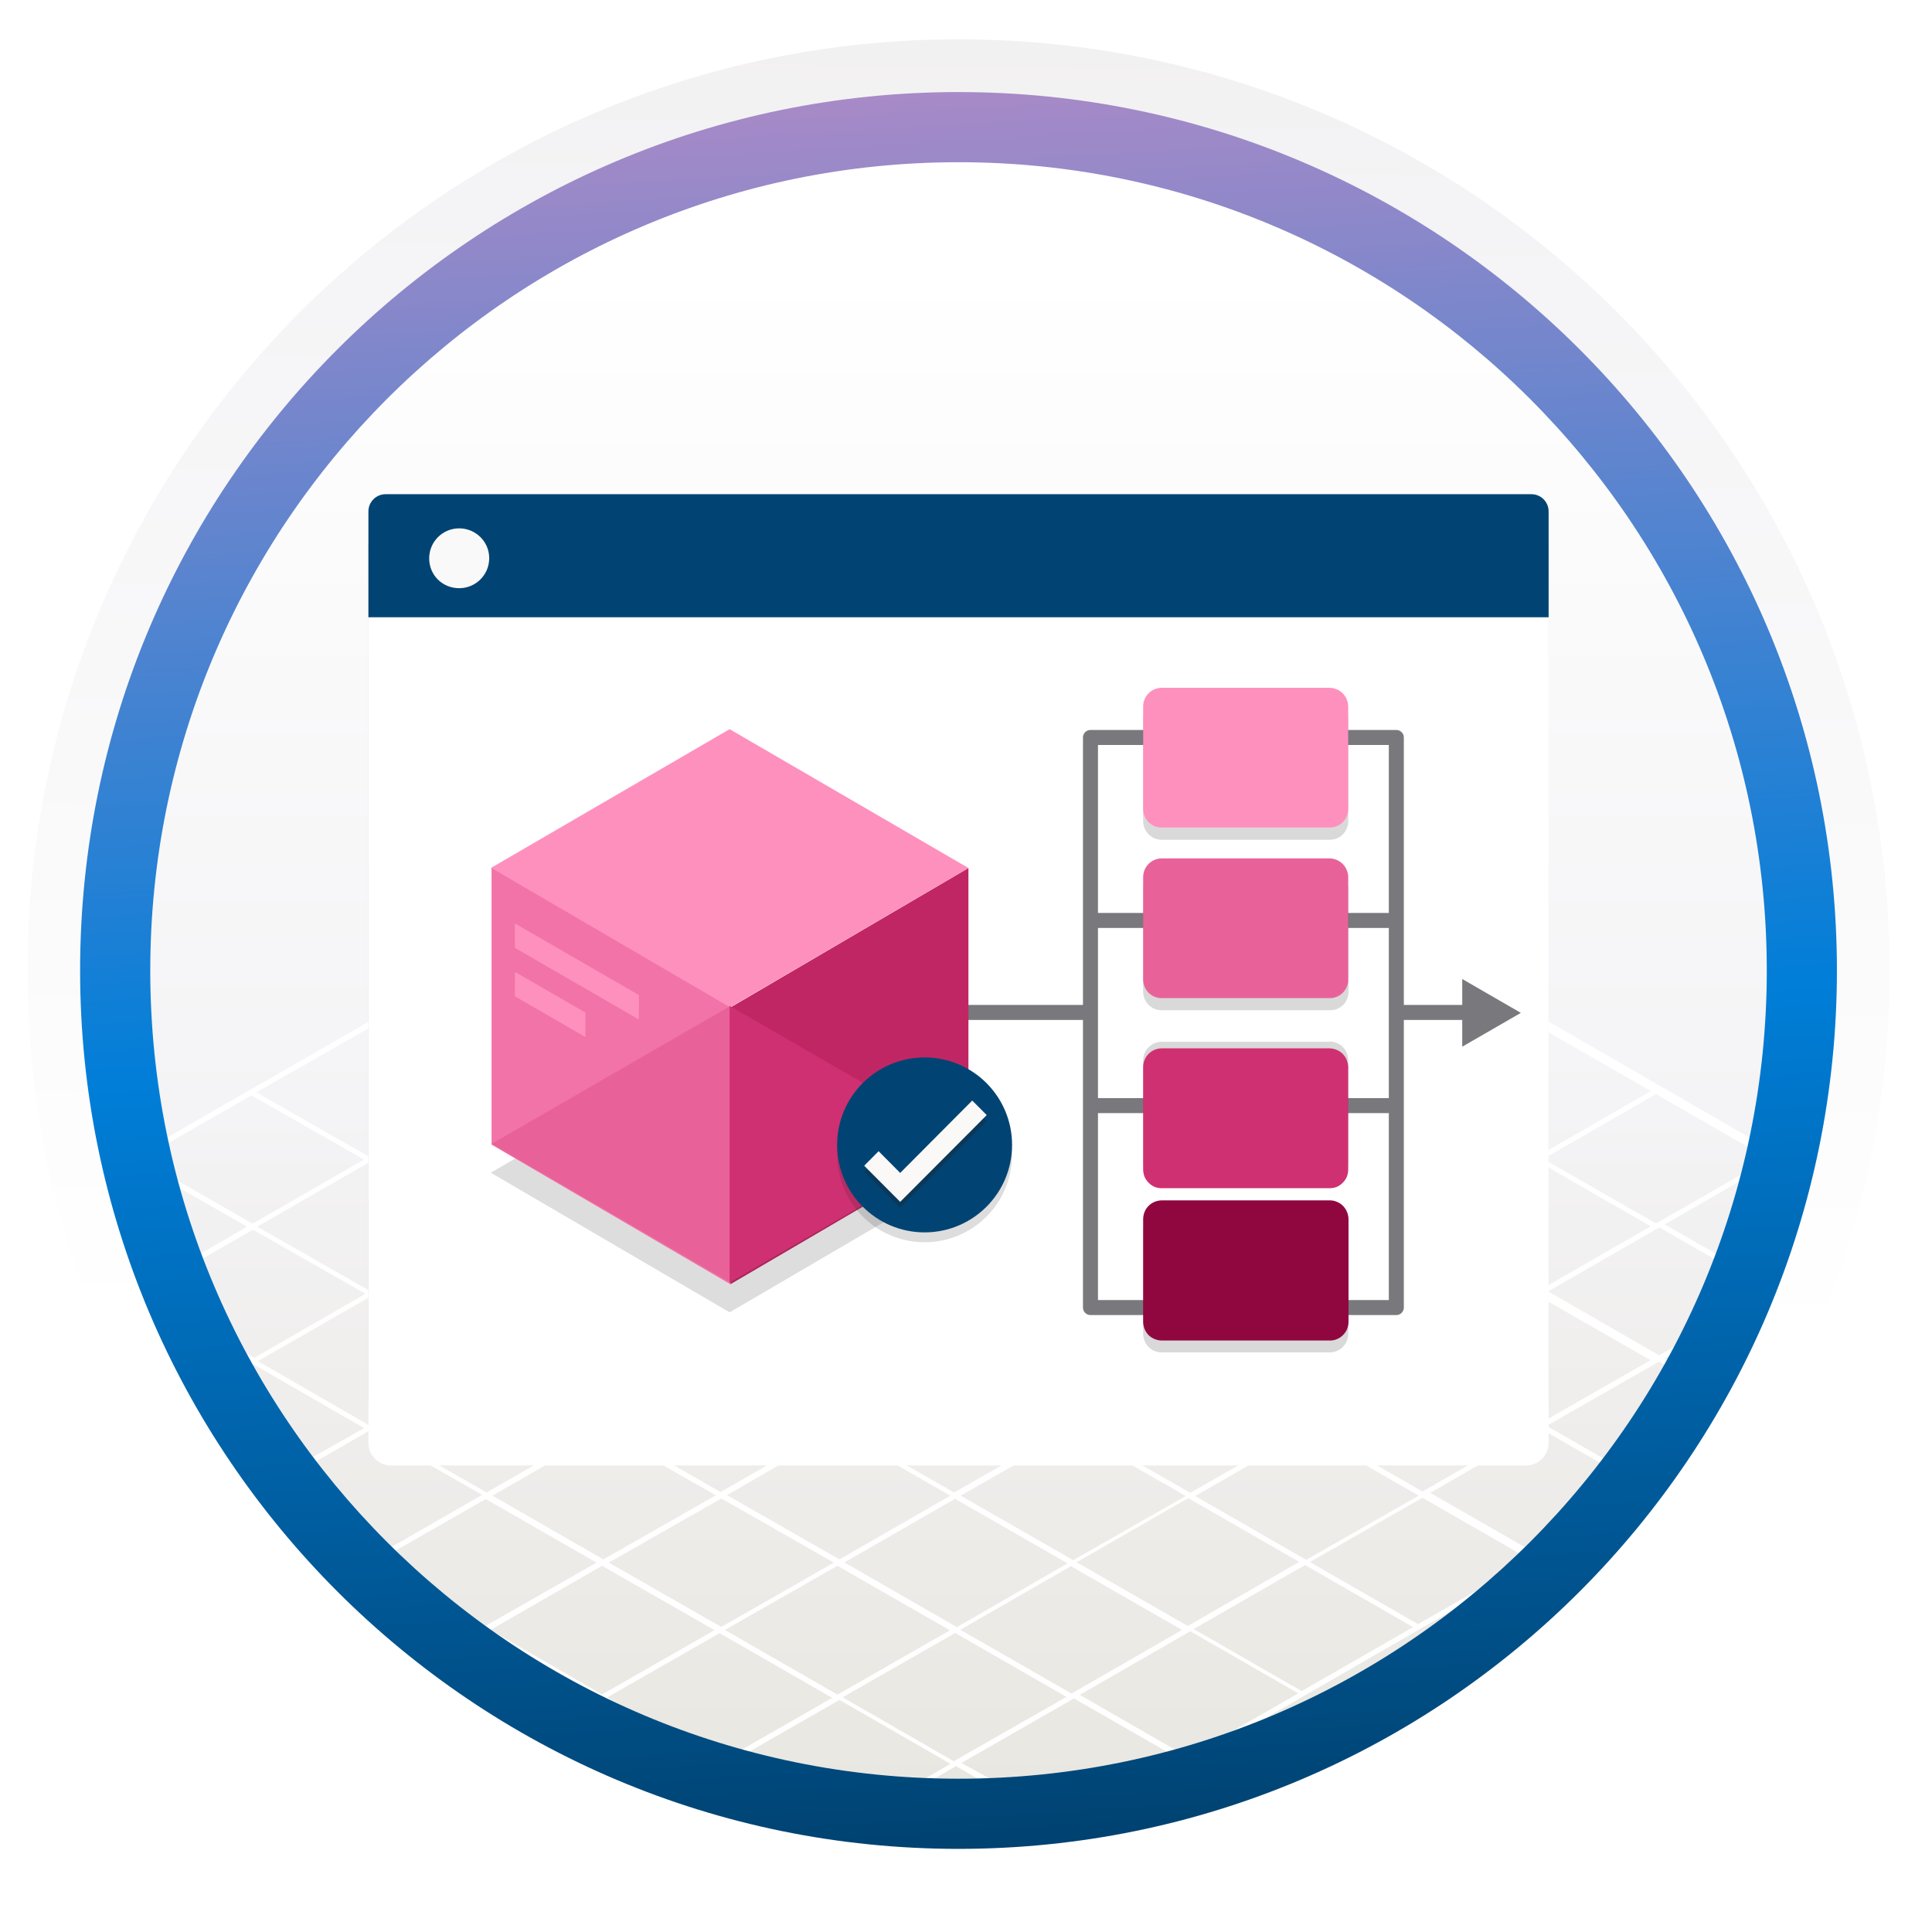 <svg width="103" height="103" viewBox="0 0 103 103" fill="none" xmlns="http://www.w3.org/2000/svg">
<path d="M51.102 98.547C25.252 98.547 4.292 77.597 4.292 51.737C4.292 25.878 25.252 4.927 51.102 4.927C76.951 4.927 97.912 25.887 97.912 51.737C97.912 77.588 76.951 98.547 51.102 98.547Z" fill="url(#paint0_linear_819_27182)"/>
<path fill-rule="evenodd" clip-rule="evenodd" d="M97.001 51.737C97.001 77.087 76.451 97.637 51.101 97.637C25.751 97.637 5.201 77.087 5.201 51.737C5.201 26.387 25.751 5.837 51.101 5.837C76.451 5.837 97.001 26.387 97.001 51.737ZM51.101 2.097C78.521 2.097 100.741 24.317 100.741 51.737C100.741 79.157 78.511 101.377 51.101 101.377C23.681 101.377 1.461 79.147 1.461 51.737C1.461 24.317 23.681 2.097 51.101 2.097Z" fill="url(#paint1_linear_819_27182)"/>
<path d="M13.405 58.397L19.405 61.817L13.465 65.237L7.835 62.007L7.925 62.397L13.175 65.397L9.175 67.707C9.175 67.807 9.225 67.907 9.245 67.997L13.485 65.557L19.485 68.977L13.555 72.387L9.775 70.217V70.367L10.085 70.767L13.205 72.567L12.015 73.247L12.195 73.477L13.495 72.727L19.415 76.137L15.875 78.137L16.055 78.367L19.705 76.267L25.705 79.697L19.815 83.077C20.015 83.337 20.205 83.567 20.395 83.797L38.255 94.117L38.915 94.167L38.755 94.067L44.755 90.627L50.675 94.037L49.295 94.827H49.815L50.965 94.157L52.405 94.987H53.065L51.255 93.987L57.255 90.547L62.365 93.477L62.775 93.357L57.565 90.357L63.455 86.967L69.215 90.277L64.985 92.707L66.105 92.387L81.695 83.387L82.885 82.387L82.015 82.897L76.245 79.587L82.165 76.187L86.235 78.517L86.395 78.277L82.455 76.017L88.455 72.587L89.705 73.307L89.865 73.067L88.745 72.417L91.185 71.017L91.525 70.497L88.455 72.257L82.535 68.847L88.465 65.437L93.075 68.087C93.12 68.004 93.17 67.924 93.225 67.847L88.755 65.277L94.455 61.987L94.555 61.387L70.115 47.277L57.655 40.087L57.525 40.037L51.465 36.537L51.185 36.357L7.805 61.277C7.822 61.375 7.845 61.472 7.875 61.567L13.405 58.397ZM13.715 65.397L19.645 61.987L25.645 65.407L19.705 68.817L13.715 65.397ZM51.155 65.397L57.075 61.997L62.985 65.387L57.065 68.787L51.155 65.397ZM56.775 68.957L50.775 72.387L44.865 68.987L50.865 65.567L56.775 68.957ZM50.875 65.227L44.875 61.807L50.795 58.407L56.795 61.827L50.875 65.227ZM50.585 65.397L44.585 68.827L38.585 65.397L44.585 61.967L50.585 65.397ZM44.325 68.987L38.375 72.417L32.375 68.987L38.375 65.567L44.325 68.987ZM44.325 76.147L38.415 79.547L32.495 76.147L38.415 72.747L44.325 76.147ZM38.715 72.577L44.665 69.157L50.575 72.547L44.575 75.977L38.715 72.577ZM50.865 72.717L56.865 76.147L50.865 79.567L44.865 76.137L50.865 72.717ZM51.155 72.547L57.155 69.127L63.155 72.547L57.155 75.977L51.155 72.547ZM57.405 68.957L63.325 65.557L69.325 68.987L63.415 72.387L57.405 68.957ZM63.605 65.387L69.605 61.957L75.605 65.387L69.605 68.817L63.605 65.387ZM63.325 65.227L57.415 61.827L63.415 58.397L69.315 61.797L63.325 65.227ZM57.125 61.667L51.125 58.237L57.125 54.807L63.125 58.237L57.125 61.667ZM50.875 58.067L44.955 54.667L50.955 51.237L56.885 54.647L50.875 58.067ZM50.585 58.237L44.665 61.637L38.745 58.237L44.665 54.837L50.585 58.237ZM44.375 61.807L38.375 65.237L32.445 61.827L38.445 58.397L44.375 61.807ZM38.125 65.397L32.125 68.817L26.205 65.417L32.205 61.997L38.125 65.397ZM31.875 68.987L25.945 72.397L20.015 68.997L25.945 65.587L31.875 68.987ZM32.165 69.157L38.165 72.587L32.245 75.987L26.245 72.557L32.165 69.157ZM38.165 79.717L32.165 83.137L26.255 79.737L32.195 76.327L38.165 79.717ZM38.455 79.887L44.455 83.307L38.455 86.737L32.455 83.307L38.455 79.887ZM38.755 79.707L44.665 76.307L50.665 79.737L44.755 83.137L38.755 79.707ZM50.915 79.907L56.915 83.347L51.015 86.747L45.015 83.297L50.915 79.907ZM51.215 79.737L57.215 76.317L63.215 79.757L57.215 83.177L51.215 79.737ZM57.455 76.147L63.455 72.717L69.455 76.157L63.455 79.587L57.455 76.147ZM69.705 76.327L75.635 79.737L69.635 83.157L63.715 79.757L69.705 76.327ZM69.705 75.997L63.705 72.547L69.615 69.147L75.615 72.597L69.705 75.997ZM69.915 68.997L75.915 65.567L81.915 69.007L75.915 72.437L69.915 68.997ZM69.915 61.807L75.845 58.397L81.845 61.827L75.905 65.237L69.915 61.807ZM69.625 61.637L63.725 58.247L69.655 54.837L75.555 58.227L69.625 61.637ZM63.435 58.077L57.435 54.657L63.365 51.247L69.365 54.677L63.435 58.077ZM57.185 54.487L51.255 51.087L57.185 47.677L63.105 51.077L57.185 54.487ZM50.965 50.917L44.965 47.477L50.885 44.067L56.885 47.507L50.965 50.917ZM50.685 51.087L44.685 54.507L38.685 51.077L44.685 47.637L50.685 51.087ZM44.425 54.677L38.505 58.077L32.505 54.647L38.425 51.237L44.425 54.677ZM38.215 58.247L32.215 61.677L26.215 58.247L32.215 54.807L38.215 58.247ZM31.965 61.837L25.965 65.267L19.965 61.837L25.965 58.407L31.965 61.837ZM13.745 72.567L19.675 69.167L25.605 72.567L19.665 75.977L13.745 72.567ZM19.955 76.147L25.885 72.737L31.885 76.157L25.945 79.567L19.955 76.147ZM19.955 83.317L25.895 79.917L31.805 83.307L25.805 86.727L19.955 83.317ZM26.145 86.897L32.095 83.477L38.095 86.907L32.095 90.337L26.145 86.897ZM38.365 93.957L32.365 90.497L38.365 87.067L44.365 90.517L38.365 93.957ZM38.645 86.897L44.645 83.477L50.645 86.917L44.645 90.347L38.645 86.897ZM50.845 93.897L44.925 90.487L50.925 87.057L56.855 90.467L50.845 93.897ZM57.125 90.287L51.195 86.887L57.095 83.497L63.015 86.897L57.125 90.287ZM57.395 83.287L63.345 79.867L69.265 83.267L63.325 86.687L57.395 83.287ZM69.395 90.157L63.635 86.847L69.575 83.437L75.335 86.747L69.395 90.157ZM81.595 83.157L75.595 86.587L69.835 83.277L75.835 79.847L81.595 83.157ZM75.835 79.517L69.905 76.107L75.815 72.707L81.745 76.117L75.835 79.517ZM87.995 72.517L81.995 75.947L76.065 72.547L82.065 69.117L87.995 72.517ZM82.075 68.787L76.075 65.337L82.005 61.927L88.005 65.377L82.075 68.787ZM94.285 61.787L88.285 65.227L82.285 61.787L88.285 58.327L94.285 61.787ZM88.015 58.167L82.015 61.617L76.015 58.187L82.015 54.727L88.015 58.167ZM81.775 54.557L75.775 58.027L69.865 54.637L75.865 51.167L81.775 54.557ZM75.595 50.997L69.595 54.467L63.595 51.037L69.645 47.557L75.595 50.997ZM69.365 47.397L63.305 50.877L57.385 47.467L63.455 43.987L69.365 47.397ZM63.165 43.817L57.095 47.307L51.095 43.857L57.175 40.357L63.165 43.817ZM51.005 36.817L56.885 40.217L50.805 43.717L44.895 40.317L51.005 36.817ZM44.605 40.487L50.515 43.877L44.605 47.287L38.685 43.887L44.605 40.487ZM38.395 44.057L44.315 47.457L38.315 50.887L32.385 47.477L38.395 44.057ZM32.145 47.647L38.065 51.057L32.145 54.457L26.215 51.047L32.145 47.647ZM25.925 51.217L31.865 54.627L25.865 58.057L19.865 54.647L25.925 51.217ZM19.675 54.807L25.615 58.227L19.665 61.657L13.665 58.237L19.675 54.807Z" fill="white"/>
<g filter="url(#filter0_b_819_27182)">
<path fill-rule="evenodd" clip-rule="evenodd" d="M94.192 51.738C94.192 75.538 74.901 94.828 51.102 94.828C27.302 94.828 8.011 75.538 8.011 51.738C8.011 27.938 27.302 8.648 51.102 8.648C74.901 8.648 94.192 27.938 94.192 51.738ZM51.102 4.908C76.962 4.908 97.931 25.878 97.931 51.738C97.931 77.598 76.962 98.568 51.102 98.568C25.241 98.568 4.271 77.598 4.271 51.738C4.271 25.878 25.232 4.908 51.102 4.908Z" fill="url(#paint2_linear_819_27182)"/>
</g>
<path opacity="0.15" d="M22.541 77.449H79.661C81.261 77.449 82.561 76.149 82.561 74.549V28.999H19.641V74.549C19.641 76.149 20.941 77.449 22.541 77.449Z" fill="#1F1D20"/>
<g filter="url(#filter1_d_819_27182)">
<path d="M20.841 76.127H81.361C82.021 76.127 82.561 75.588 82.561 74.927V27.677H19.641V74.927C19.641 75.588 20.181 76.127 20.841 76.127Z" fill="white"/>
</g>
<g filter="url(#filter2_b_819_27182)">
<path d="M19.641 32.907H82.561V27.267C82.561 26.757 82.151 26.347 81.641 26.347H20.561C20.051 26.347 19.641 26.757 19.641 27.267V32.907Z" fill="#014473"/>
</g>
<path d="M24.481 31.358C25.361 31.358 26.081 30.648 26.081 29.758C26.081 28.867 25.351 28.168 24.481 28.168C23.601 28.168 22.881 28.878 22.881 29.767C22.881 30.657 23.581 31.358 24.481 31.358Z" fill="#FAF9FA"/>
<path fill-rule="evenodd" clip-rule="evenodd" d="M57.736 69.709C57.736 69.93 57.915 70.109 58.136 70.109L69.594 70.109L69.594 69.309L58.536 69.309L58.536 39.717L69.594 39.717L69.594 38.917L58.136 38.917C57.915 38.917 57.736 39.096 57.736 39.317L57.736 69.709Z" fill="#78787D"/>
<path fill-rule="evenodd" clip-rule="evenodd" d="M58.136 49.472L69.594 49.472L69.594 48.672L58.136 48.672L58.136 49.472Z" fill="#78787D"/>
<path fill-rule="evenodd" clip-rule="evenodd" d="M58.136 59.343L69.594 59.343L69.594 58.543L58.136 58.543L58.136 59.343Z" fill="#78787D"/>
<path fill-rule="evenodd" clip-rule="evenodd" d="M48.726 53.576L58.302 53.576L58.302 54.376L48.726 54.376L48.726 53.576Z" fill="#78787D"/>
<path fill-rule="evenodd" clip-rule="evenodd" d="M74.842 69.709C74.842 69.93 74.663 70.109 74.442 70.109L62.985 70.109L62.985 69.309L74.042 69.309L74.042 39.717L62.985 39.717L62.985 38.917L74.442 38.917C74.663 38.917 74.842 39.096 74.842 39.317L74.842 69.709Z" fill="#78787D"/>
<path fill-rule="evenodd" clip-rule="evenodd" d="M74.442 49.472L62.985 49.472L62.985 48.672L74.442 48.672L74.442 49.472Z" fill="#78787D"/>
<path fill-rule="evenodd" clip-rule="evenodd" d="M74.442 59.343L62.985 59.343L62.985 58.543L74.442 58.543L74.442 59.343Z" fill="#78787D"/>
<path fill-rule="evenodd" clip-rule="evenodd" d="M78.018 53.576L74.276 53.576L74.276 54.376L78.018 54.376L78.018 53.576Z" fill="#78787D"/>
<path opacity="0.15" d="M70.89 37.322H61.94C61.678 37.322 61.426 37.426 61.239 37.611C61.053 37.795 60.947 38.047 60.945 38.309V43.783C60.947 44.045 61.051 44.295 61.236 44.48C61.328 44.574 61.437 44.648 61.558 44.698C61.679 44.748 61.809 44.773 61.94 44.771H70.89C71.085 44.773 71.276 44.717 71.438 44.609C71.601 44.501 71.727 44.347 71.801 44.166C71.853 44.045 71.879 43.915 71.877 43.783V38.325C71.875 38.194 71.849 38.064 71.801 37.942C71.751 37.822 71.678 37.712 71.586 37.62C71.496 37.527 71.386 37.454 71.265 37.406C71.147 37.352 71.019 37.323 70.89 37.322Z" fill="#1F1D20"/>
<path opacity="0.15" d="M70.89 55.538H61.94C61.678 55.538 61.426 55.642 61.239 55.827C61.053 56.012 60.947 56.264 60.945 56.526V62.008C60.947 62.271 61.051 62.524 61.236 62.712C61.329 62.803 61.439 62.875 61.56 62.924C61.681 62.973 61.81 62.997 61.94 62.995H70.89C71.018 62.995 71.145 62.972 71.265 62.926C71.385 62.876 71.494 62.803 71.586 62.712C71.68 62.621 71.753 62.512 71.801 62.39C71.849 62.268 71.875 62.139 71.877 62.008V56.526C71.877 56.263 71.774 56.01 71.589 55.822C71.405 55.635 71.153 55.527 70.89 55.523V55.538Z" fill="#1F1D20"/>
<path opacity="0.15" d="M70.89 46.416H61.94C61.678 46.416 61.426 46.519 61.239 46.704C61.053 46.889 60.947 47.141 60.945 47.403V52.869C60.947 53.133 61.051 53.386 61.236 53.574C61.329 53.665 61.439 53.737 61.56 53.786C61.681 53.834 61.81 53.858 61.94 53.857H70.89C71.02 53.864 71.15 53.843 71.272 53.796C71.394 53.743 71.505 53.671 71.602 53.581C71.696 53.488 71.768 53.376 71.816 53.252C71.868 53.131 71.895 53.001 71.893 52.869V47.395C71.885 47.132 71.775 46.882 71.586 46.699C71.401 46.516 71.15 46.414 70.89 46.416Z" fill="#1F1D20"/>
<path opacity="0.15" d="M70.89 64.642H61.94C61.678 64.642 61.426 64.746 61.239 64.931C61.053 65.116 60.947 65.367 60.945 65.63V71.111C60.947 71.375 61.051 71.628 61.236 71.816C61.329 71.907 61.439 71.979 61.56 72.028C61.681 72.076 61.81 72.101 61.94 72.099H70.89C71.15 72.1 71.401 71.998 71.586 71.816C71.772 71.628 71.876 71.375 71.877 71.111V65.637C71.875 65.375 71.771 65.125 71.586 64.939C71.402 64.753 71.152 64.646 70.89 64.642Z" fill="#1F1D20"/>
<g opacity="0.15">
<path opacity="0.15" d="M70.89 37.31H61.94C61.678 37.31 61.426 37.414 61.239 37.599C61.053 37.784 60.947 38.035 60.945 38.298V43.78C60.947 44.041 61.051 44.291 61.236 44.476C61.328 44.57 61.437 44.644 61.558 44.694C61.679 44.744 61.809 44.769 61.94 44.767H70.89C71.018 44.767 71.145 44.744 71.265 44.698C71.385 44.648 71.494 44.575 71.586 44.484C71.678 44.392 71.751 44.283 71.801 44.162C71.849 44.04 71.875 43.911 71.877 43.78V38.321C71.879 38.189 71.853 38.059 71.801 37.938C71.754 37.816 71.684 37.704 71.594 37.609C71.5 37.515 71.388 37.442 71.265 37.395C71.147 37.34 71.019 37.311 70.89 37.31V37.31Z" fill="#1F1D20"/>
<path opacity="0.15" d="M70.89 55.541H61.94C61.678 55.541 61.426 55.644 61.239 55.829C61.053 56.014 60.947 56.266 60.945 56.528V62.01C60.947 62.273 61.051 62.526 61.236 62.714C61.329 62.805 61.439 62.877 61.56 62.926C61.681 62.975 61.81 62.999 61.94 62.997H70.89C71.15 62.998 71.401 62.897 71.586 62.714C71.772 62.526 71.876 62.273 71.877 62.01V56.528C71.877 56.265 71.774 56.012 71.589 55.824C71.405 55.637 71.153 55.529 70.89 55.525V55.541Z" fill="#1F1D20"/>
<path opacity="0.15" d="M70.89 46.412H61.94C61.678 46.412 61.426 46.516 61.239 46.701C61.053 46.886 60.947 47.137 60.945 47.4V52.866C60.947 53.129 61.051 53.382 61.236 53.57C61.329 53.661 61.439 53.733 61.56 53.782C61.681 53.831 61.81 53.855 61.94 53.853H70.89C71.02 53.86 71.15 53.839 71.272 53.792C71.394 53.74 71.505 53.667 71.602 53.578C71.696 53.484 71.768 53.372 71.816 53.248C71.868 53.128 71.895 52.997 71.893 52.866V47.392C71.885 47.129 71.775 46.879 71.586 46.695C71.401 46.512 71.15 46.411 70.89 46.412Z" fill="#1F1D20"/>
<path opacity="0.15" d="M70.89 64.638H61.94C61.678 64.638 61.426 64.742 61.239 64.927C61.053 65.112 60.947 65.363 60.945 65.626V71.108C60.947 71.371 61.051 71.624 61.236 71.812C61.329 71.903 61.439 71.975 61.56 72.024C61.681 72.072 61.81 72.097 61.94 72.095H70.89C71.15 72.096 71.401 71.994 71.586 71.812C71.772 71.624 71.876 71.371 71.877 71.108V65.626C71.871 65.366 71.766 65.118 71.582 64.934C71.398 64.75 71.15 64.644 70.89 64.638V64.638Z" fill="#1F1D20"/>
</g>
<path d="M70.89 36.668H61.94C61.678 36.668 61.426 36.772 61.239 36.956C61.053 37.142 60.947 37.393 60.945 37.655V43.129C60.948 43.393 61.052 43.645 61.236 43.833C61.329 43.925 61.439 43.997 61.56 44.046C61.681 44.094 61.81 44.118 61.94 44.117H70.89C71.085 44.119 71.276 44.062 71.438 43.955C71.601 43.847 71.727 43.693 71.801 43.512C71.853 43.391 71.879 43.261 71.877 43.129V37.655C71.871 37.395 71.766 37.147 71.582 36.963C71.398 36.779 71.15 36.674 70.89 36.668V36.668Z" fill="#FE90BE"/>
<g filter="url(#filter3_d_819_27182)">
<path d="M70.89 54.89H61.94C61.678 54.89 61.426 54.994 61.239 55.179C61.053 55.364 60.947 55.615 60.945 55.878V61.359C60.948 61.491 60.974 61.62 61.022 61.742C61.072 61.86 61.145 61.966 61.236 62.056C61.328 62.15 61.438 62.225 61.558 62.278C61.68 62.324 61.81 62.347 61.94 62.347H70.89C71.018 62.347 71.145 62.323 71.265 62.278C71.385 62.225 71.494 62.15 71.586 62.056C71.677 61.966 71.75 61.86 71.801 61.742C71.849 61.62 71.875 61.491 71.877 61.359V55.931C71.877 55.798 71.854 55.666 71.808 55.541C71.762 55.416 71.692 55.302 71.602 55.204C71.509 55.106 71.397 55.028 71.272 54.974C71.151 54.924 71.021 54.895 70.89 54.89V54.89Z" fill="#CF3071"/>
</g>
<path d="M70.89 45.763H61.94C61.678 45.763 61.426 45.867 61.239 46.052C61.053 46.237 60.947 46.488 60.945 46.751V52.225C60.947 52.489 61.051 52.742 61.236 52.929C61.329 53.021 61.439 53.093 61.56 53.141C61.681 53.19 61.81 53.214 61.94 53.212H70.89C71.085 53.215 71.276 53.158 71.438 53.05C71.601 52.943 71.727 52.788 71.801 52.608C71.853 52.487 71.879 52.356 71.877 52.225V46.743C71.869 46.485 71.763 46.239 71.579 46.056C71.395 45.874 71.148 45.769 70.89 45.763Z" fill="#E86299"/>
<path d="M70.89 63.994H61.94C61.809 63.996 61.68 64.022 61.558 64.071C61.437 64.12 61.328 64.193 61.236 64.285C61.144 64.377 61.071 64.486 61.022 64.606C60.973 64.726 60.948 64.853 60.945 64.982V70.478C60.948 70.609 60.974 70.739 61.022 70.861C61.074 70.98 61.147 71.089 61.236 71.183C61.329 71.271 61.438 71.341 61.558 71.389C61.678 71.441 61.809 71.467 61.94 71.466H70.89C71.018 71.47 71.146 71.447 71.265 71.397C71.388 71.35 71.5 71.276 71.594 71.183C71.687 71.09 71.763 70.981 71.816 70.861C71.864 70.739 71.89 70.609 71.893 70.478V65.005C71.891 64.739 71.787 64.484 71.602 64.292C71.509 64.196 71.396 64.121 71.272 64.071C71.151 64.019 71.021 63.993 70.89 63.994V63.994Z" fill="#900740"/>
<path d="M77.956 52.194L81.08 53.999L77.956 55.801V52.194Z" fill="#78787D"/>
<path d="M51.63 46.277V61.032L38.939 68.466V53.711L51.63 46.277Z" fill="#C12664"/>
<path d="M51.63 46.276L38.898 53.719L26.166 46.276L38.898 38.873L51.63 46.276Z" fill="#FE90BE"/>
<path opacity="0.15" d="M51.63 62.52L38.898 69.964L26.166 62.52L38.898 55.117L51.63 62.52Z" fill="#1F1D20"/>
<path d="M38.939 53.711V68.466L26.207 61.022V46.277L38.939 53.711Z" fill="#F173A7"/>
<path d="M26.207 60.981L38.939 53.629V68.384L26.207 60.981Z" fill="#E86299"/>
<path d="M51.63 60.981L38.898 53.629V68.384L51.63 60.981Z" fill="#CF3071"/>
<path d="M34.064 53.049L34.061 54.352L27.448 50.533L27.451 49.232L34.064 53.049Z" fill="#FE90BE"/>
<path d="M31.213 53.986L31.21 55.288L27.448 53.115L27.453 51.814L31.213 53.986Z" fill="#FE90BE"/>
<path opacity="0.15" d="M49.293 66.227C51.869 66.227 53.956 64.14 53.956 61.564C53.956 58.987 51.869 56.9 49.293 56.9C46.717 56.9 44.629 58.987 44.629 61.564C44.636 64.14 46.723 66.227 49.293 66.227Z" fill="#1F1D20"/>
<path d="M49.293 65.702C51.869 65.702 53.956 63.614 53.956 61.038C53.956 58.462 51.869 56.375 49.293 56.375C46.717 56.375 44.629 58.462 44.629 61.038C44.636 63.614 46.723 65.702 49.293 65.702Z" fill="#014473"/>
<path opacity="0.3" d="M51.832 59.002L47.992 62.86L46.84 61.702L46.072 62.476L47.992 64.402L52.606 59.776L51.832 59.002Z" fill="#1F1D20"/>
<path d="M51.832 58.674L47.992 62.532L46.84 61.374L46.072 62.148L47.992 64.074L52.606 59.448L51.832 58.674Z" fill="#FAF9F8"/>
<defs>
<filter id="filter0_b_819_27182" x="0.271" y="0.908" width="101.66" height="101.66" filterUnits="userSpaceOnUse" color-interpolation-filters="sRGB">
<feFlood flood-opacity="0" result="BackgroundImageFix"/>
<feGaussianBlur in="BackgroundImage" stdDeviation="2"/>
<feComposite in2="SourceAlpha" operator="in" result="effect1_backgroundBlur_819_27182"/>
<feBlend mode="normal" in="SourceGraphic" in2="effect1_backgroundBlur_819_27182" result="shape"/>
</filter>
<filter id="filter1_d_819_27182" x="15.641" y="25.677" width="70.92" height="56.45" filterUnits="userSpaceOnUse" color-interpolation-filters="sRGB">
<feFlood flood-opacity="0" result="BackgroundImageFix"/>
<feColorMatrix in="SourceAlpha" type="matrix" values="0 0 0 0 0 0 0 0 0 0 0 0 0 0 0 0 0 0 127 0" result="hardAlpha"/>
<feOffset dy="2"/>
<feGaussianBlur stdDeviation="2"/>
<feComposite in2="hardAlpha" operator="out"/>
<feColorMatrix type="matrix" values="0 0 0 0 0 0 0 0 0 0 0 0 0 0 0 0 0 0 0.25 0"/>
<feBlend mode="normal" in2="BackgroundImageFix" result="effect1_dropShadow_819_27182"/>
<feBlend mode="normal" in="SourceGraphic" in2="effect1_dropShadow_819_27182" result="shape"/>
</filter>
<filter id="filter2_b_819_27182" x="15.641" y="22.347" width="70.92" height="14.56" filterUnits="userSpaceOnUse" color-interpolation-filters="sRGB">
<feFlood flood-opacity="0" result="BackgroundImageFix"/>
<feGaussianBlur in="BackgroundImage" stdDeviation="2"/>
<feComposite in2="SourceAlpha" operator="in" result="effect1_backgroundBlur_819_27182"/>
<feBlend mode="normal" in="SourceGraphic" in2="effect1_backgroundBlur_819_27182" result="shape"/>
</filter>
<filter id="filter3_d_819_27182" x="56.945" y="51.89" width="18.932" height="15.457" filterUnits="userSpaceOnUse" color-interpolation-filters="sRGB">
<feFlood flood-opacity="0" result="BackgroundImageFix"/>
<feColorMatrix in="SourceAlpha" type="matrix" values="0 0 0 0 0 0 0 0 0 0 0 0 0 0 0 0 0 0 127 0" result="hardAlpha"/>
<feOffset dy="1"/>
<feGaussianBlur stdDeviation="2"/>
<feComposite in2="hardAlpha" operator="out"/>
<feColorMatrix type="matrix" values="0 0 0 0 0 0 0 0 0 0 0 0 0 0 0 0 0 0 0.25 0"/>
<feBlend mode="normal" in2="BackgroundImageFix" result="effect1_dropShadow_819_27182"/>
<feBlend mode="normal" in="SourceGraphic" in2="effect1_dropShadow_819_27182" result="shape"/>
</filter>
<linearGradient id="paint0_linear_819_27182" x1="51.102" y1="-7.324" x2="51.102" y2="98.547" gradientUnits="userSpaceOnUse">
<stop offset="0.203" stop-color="white"/>
<stop offset="0.63" stop-color="#F4F3F5"/>
<stop offset="1" stop-color="#E8E6DF"/>
</linearGradient>
<linearGradient id="paint1_linear_819_27182" x1="54.578" y1="100.676" x2="56.328" y2="-42.825" gradientUnits="userSpaceOnUse">
<stop offset="0.203" stop-color="white"/>
<stop offset="0.63" stop-color="#F4F3F5"/>
<stop offset="1" stop-color="#E8E6DF"/>
</linearGradient>
<linearGradient id="paint2_linear_819_27182" x1="36.828" y1="-54.825" x2="47.828" y2="126.676" gradientUnits="userSpaceOnUse">
<stop stop-color="#FE90BE"/>
<stop offset="0.255" stop-color="#D68DC2"/>
<stop offset="0.609" stop-color="#007ED8"/>
<stop offset="0.931" stop-color="#002D4C"/>
</linearGradient>
</defs>
</svg>
